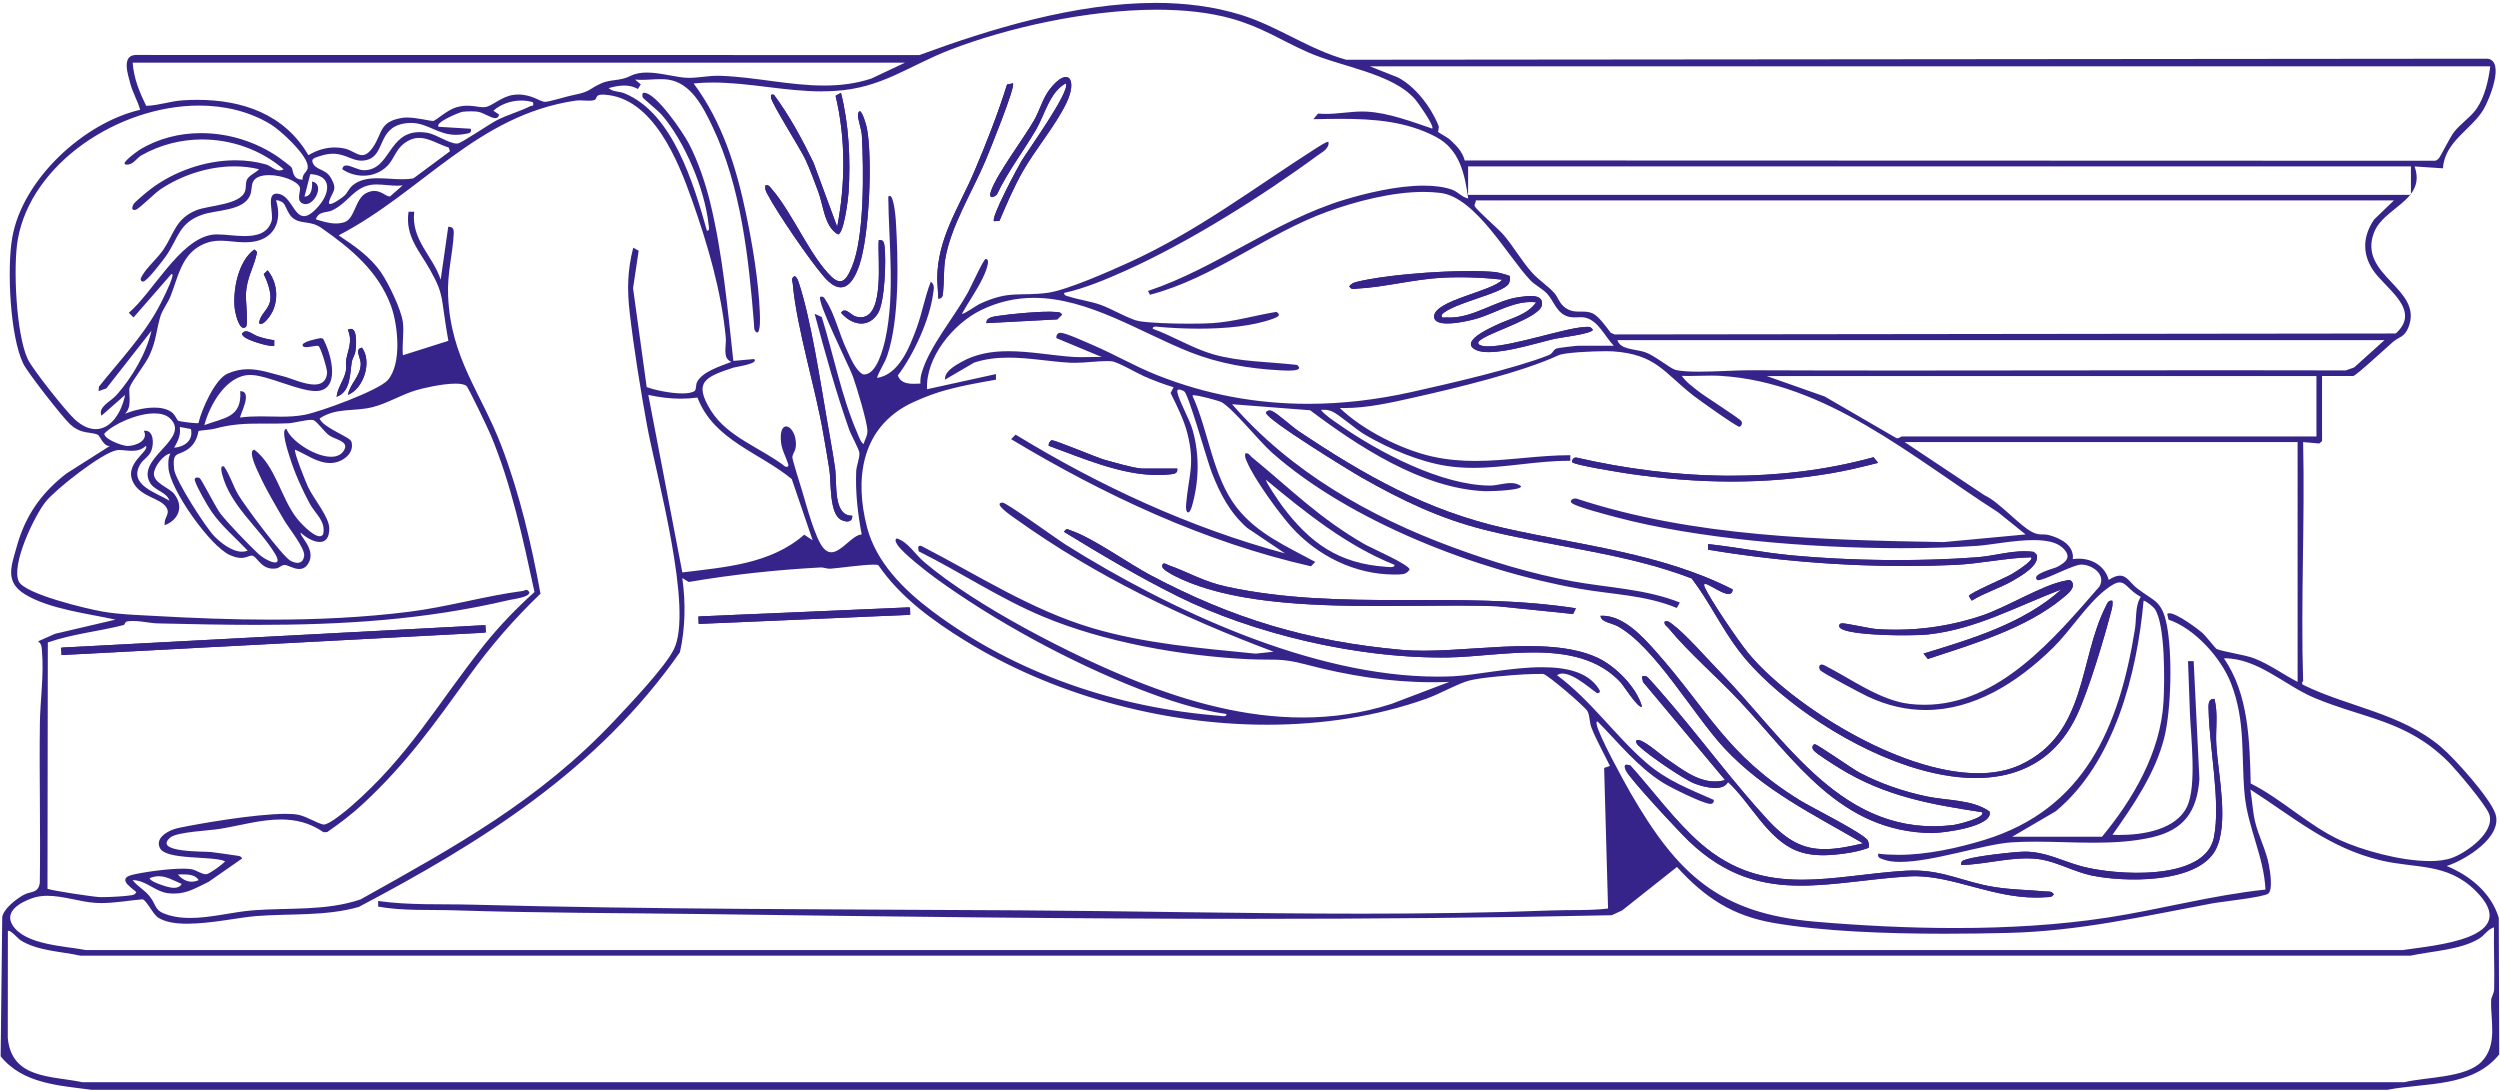 <svg width="816" height="356" viewBox="0 0 816 356" fill="none" xmlns="http://www.w3.org/2000/svg">
<path d="M525.76 252.16L526.04 252.06C528.3 256.3 530.24 259.72 530.29 259.79C535.27 268.42 540.09 275.71 545.47 281.73L528.35 295.3L526.98 295.93L525.76 252.15V252.16ZM402.31 234.04C402.31 234.04 402.33 234.04 402.34 234.04C402.33 234.04 402.32 234.04 402.31 234.04ZM248.27 184.6C253.39 183 258.26 180.7 262.64 177.18L266.88 180C266.92 180.05 266.96 180.1 267 180.15C268.23 181.64 269.68 182.4 271.31 182.4C273.83 182.4 276.01 180.53 277.93 178.88C279.04 177.92 280.57 176.62 281.31 176.58L282.15 176.54C282.88 178.43 283.79 180.3 284.87 182.15C282.4 182.18 278.34 182.65 275.05 183.04C273.3 183.25 271.65 183.44 270.97 183.47H270.96C270.53 183.47 270.12 183.38 269.69 183.29C269.16 183.17 268.62 183.06 268.03 183.06C267.95 183.06 267.88 183.06 267.8 183.06C261.21 183.42 254.68 183.93 248.27 184.6ZM257.48 146.08C257.28 145.46 257.12 144.84 257.05 144.21C256.95 143.29 256.94 142.59 256.99 142.09C257.25 142.57 257.49 143.27 257.59 144.2C257.69 145.16 257.63 145.66 257.49 146.08H257.48ZM285.07 138.85C284.45 135.19 282.37 128.17 281.1 124.24L281.26 124.27C281.54 124.32 281.82 124.34 282.1 124.34C282.66 124.34 283.2 124.25 283.72 124.08L283.09 125.98L286.53 125.47C288.27 125.21 289.82 124.58 291.19 123.7C292.7 127.41 296.87 127.41 298.29 127.41C298.9 127.41 299.51 127.38 300.08 127.36L300.43 127.34L300.46 127.92C298.29 128.8 296.12 129.78 294.62 130.63C290.72 132.83 287.52 135.59 285.07 138.86V138.85ZM117.56 131.4C122.38 129.36 126.63 127.2 128.12 125.54C129.81 123.66 130.82 121.08 131.35 118.23L146.98 113.28C148.08 116.77 149.41 120.03 150.87 123.22C150.23 123.12 149.5 123.07 148.68 123.07C144.19 123.07 137.64 124.59 135.17 125.32C132.78 126.03 130.51 127.05 128.32 128.03C125.84 129.14 123.5 130.19 121.05 130.81C119.9 131.1 118.74 131.27 117.56 131.39V131.4ZM117.08 70.57C117.37 69.99 117.63 69.4 117.89 68.84C118.65 67.13 119.37 65.52 120.49 64.93C121.1 64.61 121.65 64.45 122.16 64.45C122.98 64.45 123.69 64.86 124.45 65.3C124.55 65.36 124.64 65.41 124.74 65.47C122.24 67.23 119.7 68.95 117.08 70.58V70.57Z" fill="#36248B"/>
<path d="M145.6 115.96C146.19 117.67 146.84 119.32 147.53 120.95C142.58 121.17 136.45 122.7 134.56 123.27C133.53 123.58 132.53 123.94 131.55 124.32C132.27 122.97 132.81 121.47 133.19 119.9L145.61 115.97M290.43 126.55C291.16 127.42 292.17 128.21 293.56 128.76C290.78 130.32 288.34 132.18 286.24 134.29C285.72 132.23 285.08 129.99 284.47 127.94L286.84 127.59C288.13 127.4 289.32 127.04 290.42 126.55M280.94 179.19C281.09 179.53 281.25 179.87 281.42 180.21C280.79 180.26 280.14 180.33 279.48 180.39C279.93 180.01 280.48 179.54 280.95 179.18M262.73 179.81L262.88 179.91L264.67 181.1C263.26 181.19 261.85 181.28 260.44 181.38C261.22 180.89 261.98 180.36 262.74 179.81M528.13 260.34C528.31 260.66 528.42 260.85 528.43 260.87C532.98 268.75 537.47 275.6 542.42 281.42L529.01 292.05L528.13 260.35M377.13 0.95C350.9 0.95 323.04 9.52 300.09 17.97L44.16 17.94C39.68 18.25 41.73 24.15 42.47 27.08C43.26 30.19 44.93 32.82 45.73 35.84C27.23 40.14 7.26 58.62 3.98 77.63C2.27 87.54 3.21 109.58 7.57 118.66C8.99 121.61 20.37 136.16 22.89 138.48C26.68 141.98 29.93 140.79 32.03 141.98C32.52 142.26 33.77 145.57 35.63 145.57C35.71 145.57 35.78 145.57 35.86 145.55L21.73 154.53C13.51 160.82 8.26 168.33 5.48 178.35C3.72 184.7 1.46 189.84 8.09 193.94C15.97 198.81 28.71 200.26 37.7 202.25L17.97 206.87L12.43 209.33C13.59 210.18 13.58 211.09 13.69 212.37C14.39 220.31 13.1 228.58 13.01 236.42C12.8 253.67 13.25 270.93 12.99 288.17C12.43 291.76 10.01 290.79 7.68 292.11C5.3 293.45 1.18 296.56 0.73 299.34L0.21 344.78C7.48 353.77 19.3 354.3 29.96 355.72H779.22C791.67 353.3 806.93 355.06 815.75 344.16L815.6 299.57C813.14 291.44 806.24 285.81 798.6 282.66C804.74 280.71 817.06 273.11 814.48 265.57C812.71 260.4 801.21 247.57 796.77 243.82C783.56 232.66 766.63 230.85 751.66 223.5C751.02 222.75 751.75 222.44 751.74 222.25C750.93 196.32 752.35 170.23 751.74 144.29L757.01 144.76L757.91 143.99V122.73H768.08C768.93 122.73 779.36 113.07 781.03 111.63C783.05 109.89 784.79 110.15 786.11 106.85C791.17 94.15 769.47 89.99 774.88 75.9C776.92 70.59 783.31 67.8 786.68 63.6H479.19V54.32H786.93V63.28C788.68 60.95 789.48 58.18 788.13 54.33L797.38 54.94C797.92 46.2 806.74 42.24 810.59 35.78C812.46 32.64 817.77 19.88 811.9 19.16L439.41 19.5C427.18 16.13 417.19 8.61 405.06 4.85C396.18 2.1 386.75 0.94 377.11 0.94L377.13 0.95ZM268.33 29.81C269.67 29.81 271.02 29.77 272.37 29.69C287.9 28.77 296.47 21.53 310.11 16.26C328.41 9.19 354.61 3.17 377.63 3.17C386.42 3.17 394.75 4.05 401.99 6.08C411.8 8.83 418.03 13.1 426.81 17.02C437.51 21.799 454.46 23.84 461.93 32.45C462.9 33.57 468.22 41.1 467.49 41.98C460.93 39.73 453.19 36.84 446.22 36.44C445.7 36.41 445.19 36.4 444.68 36.4C440.71 36.4 436.75 37.18 432.77 37.18C431.92 37.18 431.06 37.14 430.21 37.06L428.67 38.9C431.65 38.86 434.66 38.79 437.68 38.79C448.38 38.79 459.12 39.581 468.78 44.73C476.46 48.831 478.08 56.77 479.23 64.78C477.13 64.38 475.93 62.58 473.83 61.86C471.17 60.96 468.03 60.59 464.67 60.59C455.88 60.59 445.61 63.12 438.68 65.231C416 72.15 397.14 87.46 374.71 94.97L375.35 96.21C396.29 90.71 413.21 76.36 433.29 69.08C442.39 65.78 454.28 62.64 464.66 62.64C466.58 62.64 468.46 62.751 470.25 62.98C481.79 64.501 492.2 83.84 499.6 91.58C500.93 92.97 503.65 94.41 504.93 95.81C507.39 98.49 508.15 102.62 512.38 103.46C512.9 103.56 513.42 103.59 513.94 103.59C514.6 103.59 515.25 103.54 515.89 103.54C516.31 103.54 516.73 103.56 517.14 103.63C521.57 104.37 523.83 109.88 526.73 112.84H515.32C514.54 112.84 508.98 113.49 508.17 113.72C506.87 114.09 507.03 115.31 505.47 115.93C494.56 120.27 472.78 125.27 460.75 127.95C449.42 130.47 438.14 131.81 426.95 131.81C410.23 131.81 393.7 128.83 377.52 122.38C370.49 119.58 363.88 115.72 356.95 112.74C354.79 111.81 348.04 108.72 346.24 108.62C346.21 108.62 346.18 108.62 346.15 108.62C345.18 108.62 344.65 109.45 344.82 110.37L359.61 116.53C359.11 116.51 358.62 116.5 358.12 116.5C356.38 116.5 354.64 116.58 352.9 116.58C352.16 116.58 351.42 116.56 350.68 116.52C343.79 116.11 336.35 114.63 329.15 114.63C323.7 114.63 318.39 115.48 313.57 118.27C311.56 119.43 308.26 121.25 308.44 123.92L317.97 118.35C321.66 117.14 325.39 116.73 329.15 116.73C335.89 116.73 342.7 118.04 349.42 118.4C349.81 118.42 350.22 118.43 350.65 118.43C353.98 118.43 358.17 117.86 361.26 117.86C361.87 117.86 362.44 117.88 362.94 117.94C364.85 118.14 371.09 121.78 373.39 122.8C376.5 124.17 379.8 125.41 383.05 126.4L382.08 128.27C384.11 132.4 386.38 136.86 387.53 141.33C390.17 151.57 387.93 155.21 387.13 164.73C387 166.29 387.33 167.25 387.81 167.25C388.18 167.25 388.63 166.67 389.02 165.34C391.37 157.24 391.57 148.83 389.38 140.72C388.3 136.72 384.86 131.04 384.28 127.94C384.17 127.34 384.44 127.15 384.84 127.15C385.45 127.15 386.36 127.62 386.58 127.8C388.06 129.04 394.01 150.36 395.54 154.28C398.26 161.24 401.41 167.31 407.09 172.32L419.43 180.63C388.36 172.25 358.87 158.58 331.49 141.86L330.02 143.34C360.44 161.61 393.07 176.94 427.9 184.84L429.3 183.41C420.08 178.38 410.44 174.28 403.76 165.79C395.76 155.61 394.51 140.68 389.22 129.17C389.18 129.06 389.33 129.01 389.6 129.01C391.29 129.01 398.03 130.85 398.79 131.31C402.79 133.71 410.78 143.83 415.1 147.67C440.54 170.23 482.22 186.31 515.49 192.16C526.16 194.04 537.15 194.22 547.31 198.44L548.3 196.66C537.03 192.17 524.82 191.87 513.02 189.69C499.92 187.28 486.62 183.22 474.15 178.62C447.06 168.65 421.22 153.9 402.16 131.94L427.63 133.91C443.27 145.7 464.26 159.45 484.46 160.31C484.61 160.31 484.84 160.32 485.14 160.32C487.95 160.32 496.5 159.99 496.5 158.74C495.54 157.93 494.37 157.67 493.12 157.67C490.89 157.67 488.4 158.49 486.37 158.49H486.34C470.51 158.43 449.9 147.55 437.12 138.6C435.12 137.2 432.66 135.67 431.15 133.79C431.46 133.76 431.77 133.75 432.06 133.75C432.96 133.75 433.79 133.89 434.69 134.25C436.99 135.19 442.44 140.1 445.53 141.9C453.41 146.48 463.26 150.73 472.32 152.1C475.22 152.54 478.08 152.71 480.92 152.71C491.3 152.71 501.41 150.41 511.92 150.41C512.13 150.41 512.34 150.41 512.55 150.41V148.57C501.92 148.59 491.81 150.45 481.51 150.45C476.88 150.45 472.2 150.07 467.42 148.99C457.27 146.68 444.75 140.33 437.32 133.17C437.77 133.18 438.21 133.19 438.66 133.19C446.33 133.19 453.92 131.45 461.38 129.78C474.97 126.74 496.84 121.49 508.71 115.95C510.6 115.07 519.5 114.63 524.19 114.63C525.13 114.63 525.91 114.65 526.42 114.68C540.54 115.66 543.01 121.53 552.69 129.1C554.37 130.41 566.8 139.3 567.74 139.3C568.13 139.29 568.94 138.34 568.37 137.45C567.81 136.58 556.64 129.48 554.55 127.85C552.6 126.33 550.34 124.73 548.94 122.68C549.67 122.71 550.4 122.72 551.14 122.72C553.59 122.72 556.05 122.6 558.5 122.6C559.53 122.6 560.55 122.62 561.57 122.68C596.2 124.77 624.17 149.3 652.11 167.16L661.16 174.44L634.36 176.94C594.52 176.24 552.7 175.28 514.65 162.77C514.51 162.72 514.35 162.7 514.19 162.7C513.21 162.7 512.07 163.57 513.16 164.3C515.12 165.61 524.8 168.09 527.71 168.87C553.4 175.71 589.75 178.93 620.68 178.93C629.5 178.93 637.87 178.67 645.44 178.16C649.73 177.87 657.33 176.29 663.74 176.29C667.7 176.29 671.21 176.89 673.21 178.77C676.39 181.76 674.45 183.46 671.45 185.05C670.45 185.58 662.94 187.32 664.87 189.26C664.95 189.34 665.09 189.38 665.28 189.38C667.5 189.38 676.62 184.28 679.35 184.28H679.36C682.91 184.3 687.54 187.55 685.24 191.46C670.51 208.35 652.48 230.04 628.12 230.04C626.58 230.04 625 229.95 623.41 229.77C613.6 228.66 604.04 221.45 595.38 217.1C595.09 216.97 594.83 216.91 594.61 216.91C593.78 216.91 593.52 217.77 594.08 218.73C594.53 219.5 607.87 226.53 609.74 227.4C616.18 230.41 622.47 231.75 628.56 231.75C644.02 231.75 658.18 223.13 670.09 211.45C675.81 205.84 680.89 197.55 687.04 192.65C689.36 190.8 690.78 190.1 691.87 190.1C693.99 190.1 694.89 192.74 698.76 194.83C696.84 197.66 697.39 202.03 696.82 205.52C691.67 237.36 680.47 264.1 647.7 274.14C638.94 276.82 629 279.02 619.56 279.02C617.35 279.02 615.17 278.9 613.04 278.64C612.8 279.97 613.64 280.1 614.59 280.48C616.11 281.08 618.03 281.33 620.23 281.33C630.78 281.33 647.63 275.54 656.52 274.95C659.1 274.78 661.73 274.72 664.38 274.72C670.65 274.72 677.06 275.06 683.42 275.06C689.78 275.06 696.25 274.71 702.35 273.31C712.85 270.9 717.08 264.92 717.89 254.33L716.01 215.79H714.17C714.4 221.43 714.56 227.09 714.79 232.73C715.1 240.46 717.04 256.57 713.87 263.25C710.31 270.75 699.71 272.53 691.74 272.53C690.97 272.53 690.22 272.51 689.51 272.48C696.23 263 703.47 252.39 706.37 240.96C708.73 231.65 709.11 213.39 707.23 203.94C705.64 195.96 703.17 196.37 697.55 192.03C695.38 190.35 694.29 187.89 691.92 187.89C690.97 187.89 689.81 188.29 688.29 189.29C687.05 184.79 682.97 182.35 678.52 182.35C677.87 182.35 677.21 182.4 676.56 182.51C677.09 178 672.51 175.61 668.71 174.64C667.07 174.22 665.83 174.77 663.87 173.93C659.56 172.09 652.71 163.91 647.77 161.67L621.68 144.3H749.94V222.57C745.19 220.11 740.77 216.83 735.75 214.88C732.72 213.7 724.89 212.6 723.43 211.78C723.12 211.6 719.92 207.5 718.81 206.53C717.49 205.37 710.56 200.16 708.06 200.16C707.77 200.16 707.54 200.23 707.39 200.39L707.8 202.25C716.35 205.1 724.98 214.76 728.2 223.03C733.04 235.46 731.47 246.58 732.64 259.27C733.63 270.08 738.94 279.54 739.45 290.36C722.04 292.18 705.12 296.85 687.86 299.5C672.01 301.94 655.1 302.91 638.19 302.91C622.64 302.91 607.09 302.09 592.39 300.83C561.03 298.15 547.45 285.22 532.16 258.73C529.93 254.86 521.73 239.87 521.16 236.44C521.1 236.1 521.01 235.51 521.39 235.51C521.42 235.51 521.44 235.51 521.47 235.51C528.32 242.43 534.42 250.25 542.8 255.49C545.35 257.09 555.61 262.18 558.12 262.38C558.18 262.38 558.24 262.38 558.29 262.38C559.1 262.38 559.43 261.89 559.39 261.09C551.36 257.51 544.26 254.9 537.49 249.08C527.32 240.34 519.22 228.5 508.22 220.4C508.73 220.01 509.33 219.85 510 219.85C514.14 219.85 520.71 226.26 521.45 226.26C521.45 226.26 521.46 226.26 521.47 226.26C522.48 226.07 522.3 225.52 521.78 224.73C518.28 219.34 511.23 217.78 503.35 217.78C493.22 217.78 481.72 220.36 474.6 220.72C472.8 220.81 471 220.85 469.18 220.85C428.32 220.85 381.49 198.9 347.94 177.84C345.16 176.1 328.53 164.04 327.23 164.04C323.62 164.16 331.17 169.1 331.66 169.46C357.64 188.04 385.84 201.53 415.71 212.72L409.83 213.35C392.04 211.57 373.7 210.1 356.52 205C336.51 199.07 319.08 187.64 300.71 178.19C300.56 178.16 300.44 178.14 300.33 178.14C299.44 178.14 299.73 179.12 299.88 179.96C313.57 186.79 326.34 195.37 340.51 201.28C360.54 209.64 385.69 214.1 407.4 215.16C415.76 215.57 417.76 214.65 426.07 216.84C439.82 220.47 453.41 222.68 467.56 222.68C469.38 222.68 471.22 222.64 473.06 222.57L454.08 229.78C444.48 232.85 434.82 234.19 425.2 234.19C406.66 234.19 388.27 229.24 370.73 222.24C349.79 213.88 318.74 197.94 301.64 183.44C298.77 181.01 296.33 176.84 292.71 175.73C291.84 176.2 292.6 177.34 292.99 177.92C294.69 180.51 302.34 186.51 305.16 188.56C324.53 202.68 349.45 216.18 371.78 224.89C380.87 228.43 390.62 231.67 400.31 233.05C400.4 233.63 399.94 233.77 399.41 233.77C398.97 233.77 398.48 233.68 398.17 233.65C364.38 230.99 331.3 219.78 304.18 199.4C294.94 192.46 285.9 183.46 282.95 171.93C279.06 156.68 280.95 140.78 295.69 132.48C298.39 130.96 303.59 128.88 306.59 127.96C312.6 126.12 318.89 125.01 325.08 123.93V122.1L302.59 127.04C302.07 116.72 311.08 105.75 320.02 101.32C325.92 98.4 331.73 97.22 337.48 97.22C355.28 97.22 372.35 108.6 388.61 115.01C397.87 118.66 407.94 120.38 417.9 120.87C418.37 120.89 419.46 120.97 420.6 120.97C422.82 120.97 425.21 120.68 423.36 119.11C414.35 118.06 404.74 118.15 396 115.65C389.32 113.73 382.82 109.68 376.28 107.32C376.19 106.74 376.65 106.6 377.19 106.6C377.63 106.6 378.12 106.69 378.42 106.72C382.26 107.04 386.72 107.28 391.34 107.28C399.88 107.28 408.98 106.48 415.75 103.95C417.1 103.44 418.25 102.83 416.64 101.79C409.69 102.92 402.76 105.02 395.69 105.47C393.85 105.59 391.1 105.65 388.07 105.65C382.13 105.65 375.1 105.4 371.7 104.8C368.77 104.28 362.67 100.68 359.16 99.47C355.69 98.27 352.12 97.84 348.89 96.79C348.21 96.57 347.4 96.59 347.29 95.62C354.03 94.15 361.09 91.17 367.44 88.33C387.82 79.19 411.82 64.13 429.86 50.88C431.43 49.73 433.98 48.52 433.61 46.32C433.59 46.29 433.54 46.28 433.49 46.28C432.84 46.28 430.27 47.93 429.72 48.28C409.25 61.37 390.89 75.46 368.47 85.67C362.32 88.47 348.14 94.75 341.99 95.57C332.59 96.81 329.55 94.65 319.73 99.21C318.77 99.66 314.89 102.43 314.1 102.43C314.05 102.43 314.01 102.42 313.99 102.4C316.13 98.5 319.02 94.53 320.89 90.5C321.15 89.95 323.7 84.54 321.76 84.54C321.74 84.54 321.72 84.54 321.7 84.54C321.04 84.58 316.78 93.92 315.95 95.42C311.43 103.55 303.38 113.05 300.86 121.63C300.51 122.83 300.34 123.95 300.42 125.2C299.76 125.23 299.04 125.27 298.32 125.27C296.08 125.27 293.8 124.88 293.07 122.52C298.23 115.75 303.5 104.23 304.58 95.769C304.76 94.37 305.23 92.98 303.81 91.94C301.88 96.86 301.03 102.05 299.2 107.04C296.94 113.17 293.52 122.27 286.24 123.36C287.13 120.66 288.68 118.8 289.63 115.97C293.65 104 293.2 84.61 292.39 71.91C292.35 71.24 291.79 63.92 290.41 63.92C290.26 63.92 290.1 64.01 289.93 64.2C290.09 79.15 292.16 95.75 289.02 110.44C288.36 113.55 286.21 122.21 282.11 122.21C281.95 122.21 281.78 122.2 281.62 122.17C279.07 120.67 277.56 116.67 276.25 113.92C274.13 109.47 272.26 102.07 269.69 98.29C269.22 97.6 269.04 96.82 268.15 96.82C268.03 96.82 267.89 96.83 267.73 96.87C266.49 98.29 277.18 119.52 278.39 122.88C279.57 126.16 282.96 137.42 283.12 140.4C283.22 142.3 282.31 143.25 281.91 144.93C280.91 144.42 280.24 142.27 279.78 141.22C274.66 129.43 272.06 115.76 268.22 103.47L265.89 102.41C269.29 115.09 272.79 127.77 277.14 140.15C277.79 141.99 280.37 146.62 280.5 147.77C280.67 149.38 279.53 152.07 279.46 153.87C279.19 161.04 279.97 167.46 281.25 174.45C278.18 174.58 274.68 180.26 271.34 180.26C270.44 180.26 269.55 179.84 268.68 178.79C266.02 175.56 263.18 164.8 261.85 160.35C261.36 158.71 258.48 149.7 258.62 149.09C259.01 147.3 260.05 147.05 259.74 143.98C259.44 141.08 257.88 139.18 256.6 139.18C255.45 139.18 254.52 140.72 254.94 144.45C255.23 147.01 256.58 149.22 257.24 151.4C257.45 152.07 257.29 152.37 256.8 152.37C256.67 152.37 256.51 152.35 256.33 152.31C248.54 146.23 237.51 142.75 232.06 134.04C226.19 124.63 230.25 123.03 239.39 119.99C240.16 119.73 247.9 118.72 246.14 117.19L239.36 117.8C237.5 100.72 235.85 82.62 231.76 65.92C230.24 59.71 227.82 52.58 224.87 46.92C223.02 43.37 214.22 30.28 210.21 30.28C210.16 30.28 210.11 30.28 210.07 30.28C209.53 30.28 209.66 31.53 209.78 31.8C209.95 32.18 214.82 36.14 215.91 37.39C223.42 45.98 230.07 61.82 231.27 73.2C231.34 73.85 231.78 75.29 230.87 75.29C230.83 75.29 230.78 75.29 230.73 75.29C226.49 60.26 219.63 36.83 203.76 30.44C202.01 29.74 200.04 30.03 198.66 28.76C200.33 28.29 202.03 27.92 203.71 27.92C205.25 27.92 206.76 28.23 208.22 29.04L209.14 27.53L207.29 25.98C207.91 26.041 208.56 26.07 209.22 26.07C211.31 26.07 213.56 25.84 215.64 25.84C216.49 25.84 217.31 25.88 218.08 25.99C225.59 27.06 229.49 34.94 232.48 41.18C241.89 60.78 244.4 84.37 246.11 105.83C246.2 106.93 245.93 107.82 247.06 108.56C248.34 108.56 248.05 103.19 248.01 102.08C247.6 91.67 245.62 79.84 243.48 69.63C240.3 54.48 235.71 39.761 226.4 27.23C228.48 27.03 230.54 26.94 232.61 26.94C244.52 26.94 256.27 29.83 268.33 29.83V29.81ZM295.46 20.43L284.36 25.66C279.26 27.33 274.12 27.92 268.97 27.92C257.76 27.92 246.49 25.15 235.34 24.75C235.04 24.74 234.74 24.73 234.45 24.73C231.02 24.73 227.97 25.4 224.87 25.41H224.84C221.03 25.41 215.81 23.68 211.13 23.68C209.25 23.68 207.45 23.96 205.87 24.75C202.26 26.55 199.52 25.8 196.42 27.14C192.21 28.95 192.92 29.91 187.32 30.98C185.04 31.421 179.47 33.21 177.89 33.25C177.88 33.25 177.87 33.25 177.86 33.25C176.38 33.25 173.68 30.86 169.24 30.86C168.71 30.86 168.16 30.89 167.58 30.97C163.93 31.45 160.7 34.47 158.67 34.91C158.38 34.97 158.07 35 157.75 35C156.35 35 154.68 34.5 152.56 34.5C151.46 34.5 150.23 34.64 148.85 35.05C146 35.91 142.34 39.25 141.51 39.46C141.47 39.47 141.41 39.48 141.34 39.48C140.28 39.48 136.06 38.36 132.84 38.36C132.29 38.36 131.77 38.39 131.3 38.47C123.71 39.68 124.89 43.49 121.75 48.03C120.4 49.99 119.27 50.63 118.19 50.63C116.44 50.63 114.78 48.96 112.39 48.46C111.34 48.24 110.3 48.13 109.28 48.13C106.24 48.13 103.33 49.06 100.66 50.65C92.85 37.24 79.07 32.59 64.44 32.59C62.84 32.59 61.23 32.65 59.61 32.75C55.54 33.02 51.75 34.45 47.7 34.54C45.5 30 43.67 25.58 43.3 20.46H295.5L295.46 20.43ZM812.82 21.66C812.24 26.23 811.03 31.56 808.4 35.42C806.55 38.13 803.19 40.34 801.12 42.93C799.57 44.86 796.61 51.21 795.87 51.86C795.5 52.19 795.18 52.47 794.65 52.47H794.63L478.09 52.37C477.31 49.5 475.49 47.64 473.38 45.68C472.44 44.81 469.57 43.3 469.44 43.1C469.24 42.8 469.86 41.8 469.51 40.95C467.09 34.99 462 28.2 456.21 25.25L447.16 21.66H812.82ZM192.27 32.87C192.92 32.87 193.5 32.82 193.96 32.66C195.1 32.26 194.06 30.88 196.65 30.88C196.78 30.88 196.92 30.88 197.07 30.89C213.18 31.67 221.42 52.67 225.96 65.55C231.01 79.86 235.44 94.98 236.89 110.1C237.17 113.04 235.64 116.97 238.75 118.11C235.35 119.46 229.22 121.25 227.49 124.75C227.08 125.57 227.33 127.3 226.62 127.7C225.73 128.21 224.31 128.41 222.67 128.41C218.71 128.41 213.46 127.24 211.08 126.35L206.63 94.08L208.46 81.85L206.69 80.83C204.8 88.19 204.66 94.51 205.53 102.01C206.89 113.8 209.06 127.15 211.19 138.87C214.05 154.57 226.5 199.02 219.89 212.05C216.91 217.93 205.47 229.97 200.53 235.22C175.99 261.3 148.62 276.28 117.7 293.56C106.41 297.41 94.17 296.22 82.44 297.14C76.08 297.64 68.79 299.62 62.03 299.62C59.59 299.62 57.22 299.36 54.99 298.69C50.16 297.23 51.41 295.83 48.82 292.53C47.2 290.47 44.87 289.32 43.29 287.28C43.32 287.28 43.35 287.28 43.39 287.28C47.53 287.28 50.68 291.02 54.76 291.53C55.47 291.62 56.15 291.66 56.79 291.66C61.23 291.66 64.18 289.68 68.09 287.83L79.06 280.19C78.49 279.27 77.83 279.37 76.93 279.23C74.3 278.83 71.45 278.41 68.82 278.1C66.68 277.85 49.76 278.32 55.59 273.36C57.77 271.51 68.3 271.13 71.87 270.53C78.51 269.41 85.19 267.48 91.7 267.48C96.44 267.48 101.1 268.51 105.58 271.63L106.79 271.59C110.9 268.74 114.87 265.75 118.54 262.33C132.91 248.94 141.89 236.16 153.18 220.53C160.26 210.73 167.7 202.17 176.41 193.78C173.51 177.73 169.53 160.93 163.72 145.68C156.95 127.92 147.14 117.09 146.26 96.57C145.94 89.06 147.78 83.06 148.11 76.11C148.17 74.89 147.82 74.03 146.6 74.03C146.5 74.03 146.4 74.03 146.3 74.05L143.84 91.3C141.35 83.58 134.13 78.32 135.2 69.11H133.35C132.14 77.13 137.05 82.04 140.45 88.21C142.75 92.37 143.83 94.67 144.45 99C145.04 103.09 145.61 107.18 146.35 111.25L131.5 115.95C131.19 112.53 131.92 108.49 131.5 105.17C130.98 101.05 126.79 92.42 124.35 88.89C120.77 83.72 115.68 80.25 110.53 76.82C137.83 62.66 155.69 37.52 187.99 32.83C188.36 32.78 188.76 32.76 189.18 32.76C190.2 32.76 191.33 32.87 192.32 32.87H192.27ZM161.66 38.56C162.27 38.56 162.72 38.25 162.89 37.38L161.04 36.14C163.5 33.97 166.83 32.82 170.13 32.82C171.44 32.82 172.74 33 173.98 33.37C174.26 34.97 173.75 34.32 173.1 34.65C169.8 36.33 165.72 37.44 162.25 39.2C159.79 40.45 150.82 46.58 149.47 46.82C149.34 46.84 149.2 46.86 149.05 46.86C146.64 46.86 142.27 43.83 139.61 43.37C138.64 43.2 137.76 43.13 136.94 43.13C126.62 43.13 127.49 55.5 118.8 55.56H118.78C116.92 55.56 114.53 54 113.04 54C112.37 54 111.88 54.32 111.71 55.24C113.76 56.62 116.19 57.35 118.6 57.35C121.5 57.35 124.38 56.29 126.54 54.04C128.54 51.96 129.23 48.88 131.76 46.93C133.58 45.52 135.24 45.01 136.83 45.01C139.99 45.01 142.93 47.03 146.46 48.16L146.86 49.38L134.98 58.19C133.83 58.43 132.6 58.51 131.33 58.51C128.73 58.51 125.94 58.18 123.29 58.18C120.25 58.18 117.37 58.62 115.11 60.49C113.92 61.47 113.44 62.93 112.37 63.91C111.97 64.28 108.9 66.58 107.77 66.58C107.41 66.58 107.25 66.35 107.43 65.74C108.43 62.37 110.44 62.14 107.88 57.88C106.09 54.89 102.66 55.65 101.95 52.69C101.69 51.61 103.58 51.23 104.36 50.97C106.03 50.4 107.44 50.18 108.68 50.18C112.66 50.18 114.84 52.44 117.98 52.44C118.54 52.44 119.13 52.37 119.77 52.2C125.83 50.59 123.11 41.82 131.93 40.31C132.7 40.18 133.41 40.12 134.1 40.12C139.68 40.12 142.82 44.01 148.89 44.01C149.84 44.01 150.87 43.91 151.99 43.69C153.12 43.47 154.03 43.41 153.67 42.02L143.19 41.39C141.72 40.02 149.92 36.66 150.93 36.5C151.63 36.39 152.66 36.34 153.65 36.34C154.47 36.34 155.26 36.38 155.84 36.45C157.69 36.68 160.19 38.57 161.69 38.57L161.66 38.56ZM31.21 140.06C29.16 140.06 26.88 139.13 24.44 136.92C21.58 134.33 10.57 120.48 9.04 117.18C5.25 109 4.25 87.11 5.8 78.21C10.15 53.21 38.87 34.45 65.01 34.46C73.29 34.46 81.32 36.35 88.23 40.51C91.69 42.6 99.45 49.86 100.36 53.71C100.95 56.2 98.59 56.22 98.76 58.64C95.25 58.6 95.8 55.48 95.14 54.62C94.84 54.23 91.66 51.84 90.95 51.35C83.61 46.26 74.59 43.45 65.63 43.45C58.61 43.45 51.63 45.18 45.55 48.9C45 49.24 38.93 53.54 41.12 53.71C41.24 53.72 41.35 53.73 41.46 53.73C43.56 53.73 44.6 51.61 46.14 50.72C52.29 47.22 59.15 45.52 65.99 45.52C75.56 45.52 85.1 48.85 92.59 55.25C92.11 55.52 91.67 55.63 91.24 55.63C89.64 55.63 88.3 54.1 86.78 53.66C83.58 52.75 80.23 52.32 76.84 52.32C66.96 52.32 56.76 55.95 49.14 61.73C48.14 62.48 43.97 65.92 43.58 66.65C43.15 67.45 42.83 68.54 43.85 68.54C43.95 68.54 44.07 68.53 44.2 68.51C45.3 68.31 50.45 63.08 52.32 61.83C59.24 57.21 67.97 54.3 76.49 54.3C79.23 54.3 81.96 54.6 84.58 55.25C83.58 56.3 81.16 57.34 80.59 58.66C80.08 59.85 80.39 61.17 79.99 62.37C78.48 66.93 68.15 66.97 64.06 68.63C57.33 71.35 56.81 76.27 53.39 81.39C51.48 84.25 48.05 87.11 46.46 89.88C46.09 90.52 45.37 91.7 46.67 91.92C46.68 91.92 46.7 91.92 46.71 91.92C47.92 91.92 53.33 84.82 54.25 83.481C58.32 77.54 58.4 72.71 66.1 70.05C70.57 68.5 79.31 68.87 81.55 63.92C82.29 62.29 81.94 60.78 82.57 59.39C83.29 57.8 85.38 57.16 87.8 57.16C91.93 57.16 97.02 59.01 97.86 61.11C98.34 62.31 96.29 65.84 99.2 66.56C99.38 66.61 99.57 66.63 99.75 66.63C102.98 66.63 105.92 59.93 101.85 59.25C101.96 61.06 101.82 64.12 99.38 64.17L101.28 56.83C108.3 57.18 107.91 62.74 104.01 67.26C101.94 69.66 100.43 70.55 99.23 70.55C96.02 70.55 94.96 64.27 91.24 63.34C90.87 63.25 90.54 63.2 90.26 63.2C86.78 63.2 89.43 69.73 88.63 72.22C87.36 76.18 83.78 77.05 79.86 77.05C76.78 77.05 73.48 76.51 70.91 76.51C70.22 76.51 69.58 76.55 69.02 76.65C58.46 78.46 49.86 95.48 42.05 102.09L43.58 103.62L55.93 89.45C55.93 89.45 55.99 89.45 56.02 89.45C56.39 89.45 56.31 90.05 56.23 90.37C55.63 92.8 52.74 98.58 51.41 100.97C46.42 110 38.69 118.16 32.28 126.22L32.19 127.66L34.7 126.78L49.45 107.95C47.69 115.48 43.14 123.14 38.06 128.91C36.14 131.09 31.9 132.77 33.12 135.68L40.83 128.91C39.62 134.89 36.08 140.07 31.25 140.07L31.21 140.06ZM109.63 72.94C107.4 72.94 105.17 72.24 103.08 71.58C104.06 68.79 106.65 69.53 108.46 68.65C114.01 65.97 115.71 60.63 122.1 60.23C122.37 60.211 122.66 60.21 122.94 60.21C125.03 60.21 127.42 60.61 129.66 60.61C130.27 60.61 130.87 60.58 131.44 60.5L127.34 64.09C127.27 64.1 127.21 64.11 127.14 64.11C125.98 64.11 124.52 62.32 122.16 62.32C121.38 62.32 120.49 62.52 119.49 63.04C115.85 64.96 115.87 71.44 112.36 72.54C111.45 72.82 110.54 72.94 109.63 72.94ZM79.87 79.09C80.5 79.09 81.16 79.06 81.83 79C89.37 78.28 92.25 72.38 90.13 65.42C90.18 65.37 90.26 65.35 90.37 65.35C90.92 65.35 92.09 65.89 92.42 66.21C93.29 67.07 93.93 69.69 95.36 70.97C98.1 73.41 101.16 71.79 104.89 74.39C114.51 81.1 123.42 88.469 127.6 99.769C129.91 106.02 131.25 118.84 126.52 124.11C123.48 127.5 104.4 134.47 99.41 135.4C96.81 135.88 94.3 136 91.8 136C89.49 136 87.19 135.9 84.85 135.9C82.74 135.9 80.61 135.98 78.41 136.29C77.98 135.9 82.8 127.68 78.41 127.67C79.03 136.37 73.06 136.35 66.7 138.76C68.42 132.21 73.9 122.39 81.66 122.39C81.82 122.39 81.98 122.39 82.14 122.4C87.73 122.69 97.53 127.64 103.03 127.64C103.55 127.64 104.03 127.6 104.46 127.5C111.17 126.02 107.76 114.58 105.42 110.51L104.64 110.36C103.59 110.51 98.82 111.52 98.77 112.56C98.74 113.13 99.24 113.31 99.93 113.31C101.03 113.31 102.64 112.87 103.51 112.87C103.67 112.87 103.81 112.88 103.91 112.92C104.63 113.17 106.88 120.58 106.77 121.74C106.5 124.6 104.8 125.51 102.61 125.51C99.35 125.51 95.01 123.49 92.72 122.9C88.49 121.82 84.82 120.51 80.95 120.51C78.82 120.51 76.63 120.91 74.25 121.96C70.14 123.78 65.77 133.74 64.78 138.07C64.73 138.11 64.55 138.13 64.28 138.13C62.77 138.13 58.4 137.52 58.17 137.35C57.7 137 57.14 135.27 55.89 134.43C54.4 133.42 52.43 133.04 50.34 133.04C46.98 133.04 43.31 134.03 40.78 135.05C43.36 132.74 41.79 128.02 42.32 126.46C43.07 124.23 47.39 119.1 48.9 115.75C51.06 110.97 51.05 107.48 52.37 103.2C52.99 101.18 54.85 98.77 55.68 96.64C58.16 90.32 59.22 83.39 65.62 80.07C67.9 78.89 69.96 78.56 71.98 78.56C74.53 78.56 77.02 79.08 79.85 79.08L79.87 79.09ZM781.37 65.42L774.93 71.62C771.29 76.93 770.94 82.59 774.46 88.03C778.39 94.1 790.65 101.07 781.97 108.85L527.01 109.16L525.72 108.6C524.41 106.83 521.73 103.08 519.75 102.24C518.61 101.76 517.5 101.71 516.4 101.71C516.13 101.71 515.86 101.71 515.59 101.71C513.88 101.71 512.16 101.6 510.32 99.96C508.87 98.66 508.5 96.95 507.29 95.6C505.24 93.3 502.45 91.59 500.2 89.13C496.67 85.26 494.06 80.46 490.63 76.51C488.99 74.61 481.92 68.58 481.36 67.28C481.08 66.63 481.83 66.08 481.68 65.42H781.36H781.37ZM778.29 111.02L768.4 119.93L765.67 120.9C752.52 120.86 739.37 120.85 726.21 120.85C691.28 120.85 656.35 120.94 621.41 120.94C604.53 120.94 587.64 120.92 570.76 120.85C570.71 120.85 570.65 120.85 570.59 120.85C566.87 120.85 560.11 121.31 554.48 121.31C551.36 121.31 548.59 121.17 546.88 120.73C545.22 120.31 540.22 116.14 537.16 115.03C533.76 113.8 528.92 114.27 527.92 111.02H778.27H778.29ZM619.3 143.05C619.08 143.05 618.85 142.98 618.63 142.79L595.57 129.41L576.65 122.74H756.09V142.46H620.74C620.51 142.46 619.93 143.05 619.3 143.05ZM107.77 151.12C107.94 151.12 108.12 151.12 108.29 151.11C111.77 150.92 115.85 147.96 114.69 144.12C114.23 142.6 105.41 139.62 104.32 136.6C109.66 132.97 115.61 134.4 121.57 132.9C126.49 131.66 130.94 128.83 135.78 127.38C138.08 126.69 144.44 125.22 148.68 125.22C150.29 125.22 151.59 125.43 152.25 125.98C152.93 126.54 159.29 139.91 160.11 141.85C166.89 157.93 170.78 176.2 174.46 193.23C168.55 198.56 162.94 204.34 157.98 210.57C142.93 229.47 133.6 246.68 114.51 263.26C113.01 264.56 107.57 269.13 105.68 269.13C105.62 269.13 105.56 269.13 105.5 269.11C103.63 268.75 100.09 266.54 97.56 265.98C96.49 265.74 95.01 265.64 93.24 265.64C83.45 265.64 64.87 268.83 58.03 270.29C55.33 270.87 50.45 273.3 52.19 276.8C54.2 280.84 69.3 279.27 73.48 281.12C72.58 282.23 68.54 285.1 67.47 285.32C67.36 285.34 67.25 285.35 67.14 285.35C65.82 285.35 64.02 283.98 62.55 283.72C61.82 283.59 60.85 283.53 59.73 283.53C54.69 283.53 46.59 284.69 43.1 285.56C37.41 286.97 44.48 290.68 44.49 291.27C44.06 291.86 43.69 292.08 42.97 292.2C40.91 292.54 36.16 292.82 33.41 292.82C33.07 292.82 32.76 292.82 32.49 292.81C30.61 292.75 16.29 290.62 15.5 290.07L15.61 209.7C23.61 206.9 32.15 206.11 40.34 204.02C40.84 203.89 40.62 202.93 41.7 202.79C42.28 202.72 42.86 202.69 43.44 202.69C46.25 202.69 48.99 203.42 51.58 203.48C62.48 203.73 73.17 203.96 83.77 203.96C111.36 203.96 138.23 202.43 166.11 195.87C167.41 195.56 173.08 194.92 172.77 193.3C172.39 192.71 172.11 192.54 171.83 192.54C171.47 192.54 171.12 192.83 170.56 192.9C158.42 194.48 146.02 198.12 133.54 199.68C118.62 201.55 103.55 202.25 88.47 202.25C75.53 202.25 62.59 201.73 49.75 201C43.95 200.67 39.12 200.6 33.29 199.58C28.39 198.72 8.07 193.92 6.12 189.76C3.58 184.32 11.22 168.35 14.93 163.73C18.23 159.61 33.42 147.7 38.13 146.94C38.38 146.9 38.66 146.88 38.95 146.88C40.13 146.88 41.58 147.15 43.05 147.15C44.63 147.15 46.24 146.83 47.6 145.53C49.04 147.32 39.6 151.57 43.9 158.17C46.49 162.14 52.06 162.66 54.06 165.28C55.94 167.75 53.37 168.7 53.77 171.42C58.36 169.68 60.04 165.25 56.87 161.24C55.23 159.16 50.14 157.71 50.23 154.59C50.29 152.43 53.23 148.4 55.62 148.02C54.86 149.48 54.89 151.06 54.98 152.65C55.36 159.55 68.55 178.35 75.12 181.22C76.65 181.89 77.8 182.11 78.71 182.11C80.4 182.11 81.24 181.36 82.11 181.36C82.19 181.36 82.28 181.36 82.36 181.38C83.88 181.65 85.13 185.61 89.12 185.61C89.49 185.61 89.89 185.58 90.31 185.5C91.14 185.35 91.96 184.39 92.89 184.39C92.91 184.39 92.92 184.39 92.94 184.39C93.93 184.42 95.84 185.72 97.68 185.72C98.73 185.72 99.76 185.3 100.58 184C103.49 179.39 97.42 174.73 98.18 173.89C99.96 175.53 102.42 176.9 104.35 176.9C106.17 176.9 107.54 175.69 107.47 172.35C107.39 168.68 102.4 162.86 100.53 158.9C99.84 157.44 95.78 147.36 96.32 146.78C100.07 148.34 103.52 151.13 107.8 151.13L107.77 151.12ZM222.71 186.83L211.61 128.9C215.21 129.68 218.66 130.13 222.2 130.13C223.99 130.13 225.8 130.01 227.66 129.77C232.95 143.69 247.87 147.67 258.43 156.36L265.25 176.35L262.49 174.52C251.52 184.15 236.55 185.12 222.7 186.84L222.71 186.83ZM41.65 145.57C39.93 145.57 33.83 143.3 34.06 141.52C36.92 138.48 44.67 134.93 50.37 134.93C52.42 134.93 54.2 135.39 55.4 136.49C62.75 143.22 43.78 149.61 49.14 157.84C50.64 160.14 54.53 160.71 55.28 163.41C50.92 160.76 41.75 158.21 45.82 151.48C46.86 149.77 48.6 149.18 49.41 147.06C50.3 144.72 50.13 140.58 47.38 140.58C47.25 140.58 47.11 140.58 46.96 140.61C48.56 143.81 44.36 145.51 41.69 145.57C41.68 145.57 41.66 145.57 41.65 145.57ZM88.31 138.27C90.15 138.27 92.08 138.25 94.16 138.16C95.78 138.09 99.59 137.05 101.54 137.05C101.92 137.05 102.23 137.09 102.43 137.18C103.54 137.67 105.94 141.04 107.43 142.1C109.37 143.47 113.69 143.96 112.48 146.59C111.66 148.37 110.04 149.09 108.07 149.09C102.7 149.09 94.77 143.74 93.52 140H93.51C91.44 140 94.21 148.02 94.62 149.36C96.17 154.35 98.64 159.83 101.12 164.43C102.89 167.7 106.46 170.14 105.46 174.41C105.19 174.85 104.8 175.03 104.34 175.03C102 175.03 97.76 170.31 96.93 169.24C91.63 162.45 90.07 152.28 83.04 146.78C80.64 146.99 84.15 153.84 84.67 155C86.83 159.77 90.06 165.17 92.72 169.76C94.16 172.24 99.63 178.97 99.28 181.44C99.05 183.07 98.2 183.71 97.1 183.71C96.41 183.71 95.62 183.46 94.83 183.04C92.2 181.66 79.67 164.78 77.69 161.35C76 158.42 75.07 155.1 73.16 152.31C72.99 152.23 72.84 152.19 72.72 152.19C71.8 152.19 72.41 154.4 72.51 154.8C75.15 165.08 84.6 172.22 89.75 180.71C91.04 182.83 90.74 183.59 89.78 183.59C88.4 183.59 85.65 182.03 84.23 180.68C80.98 177.59 74.66 171.08 71.97 167.66C70.47 165.76 65.74 156.29 65.12 156.02C64.91 155.93 64.62 155.86 64.36 155.86C63.85 155.86 63.4 156.11 63.62 156.9C64.2 158.98 67.65 164.96 69 166.93C72.22 171.62 76.95 175.61 80.85 179.73C80.25 179.96 79.63 180.07 79 180.07C75.73 180.07 72.17 177.25 70.04 175.12C67.23 172.3 57.2 156.71 56.83 153.16C56.22 147.36 57.89 148.82 60.93 146.89C64.6 144.56 64.55 140.92 64.87 140.66C65.07 140.5 68.74 140.29 70.01 139.94C75.69 138.39 80.22 138.26 85.11 138.26C86.14 138.26 87.19 138.26 88.27 138.26L88.31 138.27ZM56.83 146.14C58.09 143.95 59.07 142.01 58.68 139.37L62.32 140.04C63.16 143.81 60.18 145.87 56.83 146.14ZM270.89 185.62C270.95 185.62 271.02 185.62 271.08 185.62C273.14 185.52 281.47 184.3 285.11 184.3C285.9 184.3 286.47 184.36 286.71 184.5C293.84 194.88 304.27 202.46 314.88 209.03C343 226.44 378.77 236.55 413.56 236.55C431.64 236.55 449.47 233.82 465.81 227.97C469.79 226.55 476.24 222.94 479.67 222.1C483.79 221.09 492.91 220.39 497.42 220.12C499.5 219.99 501.65 219.98 503.72 219.97C505.38 220.41 517.19 230.5 518.12 232.1C518.99 233.62 518.72 235.66 519.46 237.54C521.07 241.63 523.57 246 525.48 250.01L523.59 250.65L524.87 296.54C518.83 297.28 512.75 296.93 506.68 297.16C486.02 297.95 465.25 298.22 444.44 298.22C406.98 298.22 369.4 297.35 332.19 297.13C272.67 296.77 213.36 296.85 153.98 295.28C143.77 295.01 133.56 295.52 123.43 294.08V295.92C131.71 297.39 140.08 296.86 148.43 297.13C175.72 298.03 203.1 297.99 230.44 298.36C289.7 299.17 349.09 299.91 408.43 299.91C447.68 299.91 486.92 299.58 526.07 298.73L529.48 297.15L547.36 282.98C556.45 293 565.51 298.94 579 301.26C595.03 304.02 615.85 304.77 634.71 304.77C641.98 304.77 648.95 304.66 655.25 304.51C678.67 303.96 699.31 299.12 722.07 294.87C725.29 294.27 739.04 292.86 740.41 291.63C741.93 290.27 740.94 284.31 740.54 282.19C739.67 277.57 737.12 272.72 736.06 268.18C735.25 264.7 735.12 261.19 734.53 257.7C748.75 266.83 760.11 276.77 777.06 280.82C788.58 283.57 798.62 281.52 807.92 290.65C824.01 306.45 794.36 308.55 784.18 310.11H28.13C21.28 308.78 8.23 308.46 4.14 302.04C1.21 297.45 6.78 294.46 10.59 293.14C12.17 292.59 13.81 292.39 15.48 292.39C20.65 292.39 26.15 294.39 31.21 294.7C31.83 294.74 32.45 294.76 33.08 294.76C37.53 294.76 42.17 293.9 46.53 293.53C47.86 293.86 49.87 298.39 51.66 299.53C53.94 300.99 57.32 301.5 61.11 301.5C68.78 301.5 78.15 299.43 83.65 299C94.77 298.14 106.23 299.11 117.07 296.04C157.64 274.65 195.19 251.15 221.93 212.9C223.7 205.02 223.83 196.64 222.7 188.68L224.81 189.96C239.06 187.52 253.48 185.99 267.91 185.21C267.95 185.21 267.98 185.21 268.02 185.21C268.8 185.21 269.8 185.63 270.88 185.63L270.89 185.62ZM656.81 273.1L671 264.79C690.12 248.95 697.54 219.84 699.67 196.06C700.41 196.09 702.78 198 703.27 198.69C706.8 203.64 706.54 222.61 706.17 229.07C705.21 245.47 696.31 260.77 686.1 273.1H656.81ZM792.93 281.04C783.34 281.04 770.66 277.36 763.88 274.25C753.53 269.49 744.87 260.87 734.63 255.73C734.29 241.97 733.99 226.57 725.87 214.87C725.95 214.87 726.02 214.87 726.1 214.87C737 214.87 745.78 223.75 755.48 227.81C771.69 234.59 785.37 235.06 798.94 248.47C801.65 251.15 811.43 262.72 812.48 265.75C814.51 271.6 805.1 278.31 800.29 280.02C798.25 280.75 795.72 281.06 792.93 281.06V281.04ZM62.58 287.79C60.87 287.79 59.29 286.89 58.06 285.43C58.59 285.43 59.18 285.4 59.8 285.4C61.72 285.4 63.83 285.61 64.84 287.26C64.07 287.62 63.31 287.78 62.58 287.78V287.79ZM56.84 289.79C55.24 289.79 53.32 289.04 52.09 288.62C51.32 288.36 49.08 287.49 48.82 286.66C49.9 286.19 50.89 286 51.84 286C54.44 286 56.69 287.43 59.29 288.51C58.8 289.46 57.88 289.78 56.83 289.78L56.84 289.79ZM786.64 311.96C793.65 310.42 803.22 310.1 809.33 306.28C810.99 305.25 812.02 303.26 814.05 302.68C813.9 309.35 814.26 316.07 814.09 322.74C814.05 324.4 813.15 325.48 813.11 326.38C812.84 333.02 815.34 340.9 810.07 346.45C804.92 351.88 791.85 351.49 784.79 353.23H26.9C16.7 351.1 3.76 352.2 2.54 338.75L2.57 303.91C2.63 303.84 2.71 303.81 2.81 303.81C3.7 303.81 6.02 306.47 6.68 306.89C12.28 310.42 19.94 310.52 26.29 311.94H786.64V311.96ZM786.95 63.28C786.87 63.39 786.79 63.49 786.7 63.6H786.95V63.28Z" fill="#36248B"/>
<path d="M565.55 192.38C565.3 196.37 558.95 191.141 556.61 190.531C556.2 190.401 556.16 191.081 556.31 191.441C558.04 195.511 567.43 209.25 570.5 213.01C586.6 232.7 634.1 261.48 659.51 249.62C681.27 239.46 678.46 215.35 687.33 197.92C687.82 196.96 688.1 195.84 689.49 196.08C689.62 197.16 689.47 198.12 689.19 199.17C686.79 208.36 681.81 225.171 677.89 233.481C656.8 278.151 588.51 239.71 567.76 212.67C562.01 205.18 557.91 196.32 552.17 188.81C530.47 180.49 507.12 178.571 484.76 172.981C469.99 169.291 457.65 163.351 444.5 155.901C440.61 153.701 413.32 136.93 413.25 134.76C413.23 134.28 414.16 133.73 415.09 134.13C417.04 134.97 421.58 139.21 423.89 140.75C445.28 155.08 465.54 166.59 490.93 172.35C516.05 178.05 542.26 180.55 565.55 192.38Z" fill="#36248B"/>
<path d="M414.42 133.98C413.76 133.98 413.24 134.38 413.25 134.75C413.32 136.91 440.62 153.68 444.5 155.89C457.64 163.35 469.98 169.28 484.76 172.97C507.11 178.55 530.47 180.48 552.17 188.8C557.91 196.31 562.01 205.17 567.76 212.66C581.64 230.75 616.79 253.94 644.86 253.94C658.75 253.94 670.91 248.26 677.89 233.47C681.81 225.16 686.79 208.35 689.19 199.16C689.46 198.12 689.62 197.15 689.49 196.07C689.36 196.05 689.24 196.04 689.13 196.04C688.05 196.04 687.77 197.04 687.33 197.91C678.46 215.34 681.27 239.45 659.51 249.61C655.39 251.53 650.7 252.39 645.65 252.39C619.53 252.39 583.99 229.51 570.5 213.01C567.43 209.25 558.04 195.52 556.31 191.44C556.17 191.11 556.19 190.51 556.51 190.51C556.54 190.51 556.57 190.51 556.61 190.53C558.32 190.98 562.15 193.87 564.2 193.87C564.97 193.87 565.48 193.47 565.55 192.38C542.26 180.55 516.06 178.05 490.93 172.35C465.54 166.58 445.28 155.07 423.89 140.75C421.58 139.2 417.04 134.97 415.09 134.13C414.86 134.03 414.64 133.99 414.42 133.99V133.98Z" fill="#36248B"/>
<path d="M609.89 276.74C607.41 277.66 604.78 278.21 602.17 278.57C596.8 279.3 591.2 279.68 586.1 277.53C576.73 273.58 571.27 261.89 564.01 255.23C562.43 258.58 555.95 256.849 553.04 255.719C549.59 254.369 538.06 246.48 535.33 243.84C534.67 243.2 533.89 242.759 534.11 241.679C535.49 240.479 541.95 246.3 543.53 247.36C549.3 251.26 555.68 256.71 563.09 254.61L536.27 222.57L535.96 221.03C535.98 220.46 537.07 220.64 537.44 220.79C538.07 221.04 545.29 229.54 546.44 230.9C556.63 243 566.26 255.909 576.97 267.559C586.81 278.249 593.92 278.68 608.12 275.26C591.98 265.85 575.69 258.029 562.79 244.139C552.62 233.199 540.09 211 527.97 204.37C526.06 203.33 522.62 203.11 522.41 200.99C529.56 200.62 535.87 207.46 540.27 212.4C557.86 232.14 563.32 246.27 587.58 261.26C591.2 263.49 608.59 272.15 609.65 274.34C610.02 275.1 610.16 275.92 609.91 276.73L609.89 276.74Z" fill="#36248B"/>
<path d="M522.95 200.99C522.76 200.99 522.58 200.99 522.39 201C522.6 203.12 526.04 203.34 527.95 204.38C540.07 211.01 552.6 233.2 562.77 244.15C575.67 258.04 591.96 265.86 608.1 275.27C603.2 276.45 599.14 277.17 595.52 277.17C588.66 277.17 583.39 274.57 576.95 267.57C566.24 255.92 556.61 243.01 546.42 230.91C545.27 229.54 538.05 221.05 537.42 220.8C537.25 220.73 536.91 220.65 536.6 220.65C536.26 220.65 535.96 220.74 535.95 221.04L536.26 222.58L563.08 254.62C561.95 254.94 560.84 255.08 559.75 255.08C553.73 255.08 548.41 250.67 543.52 247.36C542.09 246.39 536.63 241.52 534.61 241.52C534.4 241.52 534.23 241.57 534.1 241.68C533.88 242.76 534.66 243.2 535.32 243.84C538.06 246.49 549.58 254.38 553.03 255.72C554.67 256.36 557.45 257.19 559.84 257.19C561.69 257.19 563.31 256.69 564 255.23C571.25 261.89 576.72 273.58 586.09 277.53C588.95 278.73 591.96 279.15 595 279.15C597.39 279.15 599.8 278.9 602.16 278.57C604.78 278.21 607.41 277.66 609.88 276.74C610.13 275.92 609.98 275.1 609.62 274.35C608.57 272.17 591.17 263.51 587.55 261.27C563.29 246.29 557.83 232.15 540.24 212.41C535.95 207.59 529.86 200.98 522.94 200.98L522.95 200.99Z" fill="#36248B"/>
<path d="M535.95 230.58C534.95 231.68 529.84 223.651 529.15 222.901C515.37 207.831 490.74 214.27 472.77 214.59C444.25 215.09 409.67 207.2 384.24 194.55C371.6 188.26 359.3 180.95 347.27 173.58C348.21 172.28 348.38 172.74 349.54 173.14C356.77 175.59 368.19 183.85 375.6 187.77C402.42 201.96 426.83 209.32 457.32 212.09C476.63 213.85 504.42 206.861 521.36 214.651C527.29 217.381 534.16 224.29 535.94 230.58H535.95Z" fill="#36248B"/>
<path d="M348.32 172.72C348.02 172.72 347.74 172.93 347.27 173.58C359.3 180.95 371.6 188.26 384.24 194.55C408.9 206.82 442.17 214.61 470.17 214.61C471.04 214.61 471.9 214.61 472.76 214.59C481.16 214.44 491.02 212.96 500.54 212.96C511.38 212.96 521.8 214.89 529.13 222.91C529.77 223.61 534.3 230.69 535.69 230.69C535.79 230.69 535.87 230.66 535.93 230.59C534.16 224.3 527.28 217.38 521.35 214.66C514.98 211.73 507.07 210.89 498.66 210.89C487.39 210.89 475.2 212.4 464.58 212.4C462.06 212.4 459.62 212.32 457.31 212.1C426.82 209.32 402.4 201.97 375.59 187.78C368.18 183.86 356.76 175.6 349.53 173.15C348.94 172.95 348.61 172.73 348.3 172.73L348.32 172.72Z" fill="#36248B"/>
<path d="M646.94 265.1C630.06 262.55 615.24 259.88 600.51 250.8C598.77 249.73 593.18 246.22 592.09 245.04C591.07 243.93 591.8 242.92 592.37 242.92C593.24 242.92 604.61 250.98 607.07 252.26C613.91 255.82 621.39 258.4 628.95 259.97C635.66 261.37 643.75 260.93 649.38 264.86C650.86 269.87 633.75 271.95 630.6 271.91C600.57 271.54 585.83 248.04 567.72 228.72C560.38 220.89 551.36 213.22 544.59 205C544.02 204.31 543.09 204.01 543.36 202.85C544.61 202.58 545.01 203.12 545.85 203.74C550.13 206.88 557.19 214.98 561.25 219.16C583.07 241.57 601.69 273.85 637.85 269.25C638.91 269.12 648.27 266.89 646.95 265.1H646.94Z" fill="#36248B"/>
<path d="M543.95 202.78C543.77 202.78 543.58 202.8 543.35 202.85C543.08 204.01 544.01 204.31 544.58 205C551.35 213.22 560.38 220.89 567.71 228.72C585.82 248.04 600.56 271.55 630.59 271.91C630.62 271.91 630.65 271.91 630.68 271.91C634.05 271.91 650.84 269.82 649.37 264.86C643.74 260.92 635.65 261.36 628.94 259.97C621.38 258.39 613.9 255.82 607.06 252.26C604.6 250.98 593.23 242.93 592.36 242.92C591.79 242.92 591.07 243.93 592.08 245.03C593.17 246.22 598.76 249.72 600.5 250.79C615.23 259.86 630.05 262.53 646.93 265.09C648.26 266.88 638.89 269.11 637.83 269.24C635.48 269.54 633.2 269.68 630.99 269.68C599.23 269.68 581.63 240.11 561.23 219.15C557.17 214.97 550.1 206.87 545.83 203.73C545.14 203.22 544.74 202.77 543.94 202.77L543.95 202.78Z" fill="#36248B"/>
<path d="M492.73 90.12C493.06 90.59 492.79 91.951 492.49 92.531C490.82 95.761 473.86 98.971 470.6 102.7C470.34 104.08 471.21 103.56 472.13 103.62C480.42 104.18 488 98.061 495.72 96.99C498.51 96.611 503.89 95.67 503.28 99.58C502.67 103.49 487.65 108.051 483.94 110.491C483.3 110.911 481.74 111.74 482.9 112.55C487.61 115.16 510.13 107.011 517.22 106.741C518.4 106.701 519.1 106.421 519.9 107.611C519.86 108.911 509.3 110.16 507.47 110.58C501.53 111.92 487.07 116.681 481.84 114.241C476.13 111.591 486.25 107.131 488.25 106.151C492.72 103.961 498.34 103.01 501.42 98.67C494.37 97.85 488.28 102.2 481.82 104.04C479.33 104.75 468.07 107.48 468.1 103.29C468.13 98.01 487.29 95.071 490.32 91.281C484.08 90.541 477.18 90.32 470.87 90.63C461.67 91.09 451.84 93.751 442.97 94.191C441.82 94.251 441.24 94.74 440.39 93.43C440.99 92.69 441.76 92.261 442.68 92.031C453.32 89.361 477.32 87.71 488.17 88.8C488.91 88.87 492.55 89.84 492.73 90.09V90.12Z" fill="#36248B"/>
<path d="M479.68 88.49C467.68 88.49 451.05 89.96 442.67 92.06C441.75 92.29 440.98 92.71 440.38 93.46C440.85 94.18 441.24 94.35 441.69 94.35C442.05 94.35 442.45 94.24 442.96 94.21C451.84 93.77 461.67 91.11 470.86 90.65C472.71 90.56 474.62 90.51 476.54 90.51C481.17 90.51 485.9 90.78 490.31 91.3C487.28 95.09 468.13 98.02 468.09 103.31C468.08 105.04 469.99 105.59 472.42 105.59C475.87 105.59 480.35 104.48 481.81 104.06C487.72 102.38 493.32 98.59 499.63 98.59C500.21 98.59 500.81 98.62 501.4 98.69C498.32 103.03 492.7 103.98 488.23 106.17C486.23 107.15 476.11 111.6 481.82 114.26C482.86 114.74 484.25 114.94 485.88 114.94C492.45 114.94 502.69 111.67 507.46 110.59C509.29 110.18 519.86 108.92 519.89 107.62C519.37 106.84 518.89 106.69 518.29 106.69C517.97 106.69 517.62 106.73 517.21 106.75C511.1 106.98 493.5 113.07 485.76 113.07C484.52 113.07 483.54 112.91 482.89 112.56C481.73 111.74 483.29 110.92 483.93 110.5C487.63 108.06 502.65 103.53 503.27 99.59C503.64 97.2 501.77 96.62 499.62 96.62C498.26 96.62 496.79 96.85 495.71 97C488.32 98.02 481.07 103.66 473.2 103.66C472.84 103.66 472.48 103.65 472.12 103.62C472.06 103.62 472.01 103.62 471.95 103.62C471.63 103.62 471.33 103.67 471.09 103.67C470.68 103.67 470.44 103.52 470.59 102.7C473.85 98.96 490.81 95.76 492.48 92.53C492.78 91.95 493.06 90.59 492.72 90.12C492.54 89.86 488.9 88.9 488.16 88.83C485.84 88.6 482.93 88.49 479.68 88.49Z" fill="#36248B"/>
<path d="M532.13 249.83C539.48 258.02 546.79 268.069 555.06 275.269C576.03 293.539 597.71 285.64 621.98 284.2C633.76 283.5 640.3 287.84 651.15 289.55C656.7 290.42 662.06 290.44 667.62 290.96C668.71 291.06 669.61 290.75 670.36 291.9C669.62 293.02 668.73 292.769 667.62 292.849C651.44 294.049 637.19 285.23 623.2 286.05C596.03 287.64 574.03 296.22 551.35 274.65C548.19 271.64 531.98 254.259 530.72 251.519C529.92 249.789 530.29 249.27 532.12 249.83H532.13Z" fill="#36248B"/>
<path d="M531 249.61C530.18 249.61 530.13 250.23 530.72 251.52C531.99 254.27 548.19 271.65 551.35 274.65C563.42 286.13 575.29 289.07 587.85 289.07C598.9 289.07 610.48 286.79 623.2 286.05C623.82 286.01 624.44 286 625.07 286C637.56 286 650.33 292.97 664.55 292.97C665.57 292.97 666.59 292.93 667.62 292.86C668.72 292.78 669.62 293.03 670.36 291.91C669.61 290.75 668.71 291.07 667.62 290.97C662.06 290.45 656.7 290.43 651.15 289.56C641.1 287.98 634.74 284.14 624.49 284.14C623.68 284.14 622.84 284.16 621.98 284.22C610.17 284.92 598.98 287.15 588.18 287.15C576.79 287.15 565.83 284.67 555.06 275.29C546.79 268.09 539.48 258.04 532.13 249.85C531.66 249.71 531.29 249.63 531 249.63V249.61Z" fill="#36248B"/>
<path d="M722.78 228.12C724.07 233 723.1 238.2 723.41 243.21C724 252.7 727.65 269.02 723.13 277.45C717.19 288.53 693.21 287.98 682.69 285.76C677.28 284.62 671.5 281.44 666.32 280.55C658 279.12 648.53 282.18 640.17 282.34C639.94 280.98 640.74 280.87 641.74 280.53C644.84 279.47 657.28 278.01 660.81 277.98C667.64 277.93 673.24 281.1 679.49 282.78C690.02 285.61 719.77 287.95 722.64 273.26C724.87 261.87 721.18 244.33 720.9 232.14C720.86 230.5 720.5 227.99 722.78 228.12Z" fill="#36248B"/>
<path d="M722.62 228.11C720.52 228.11 720.86 230.54 720.9 232.14C721.19 244.33 724.87 261.87 722.64 273.26C720.87 282.3 708.94 284.89 697.57 284.89C690.45 284.89 683.54 283.87 679.49 282.78C673.29 281.11 667.72 277.98 660.96 277.98C660.91 277.98 660.86 277.98 660.8 277.98C657.27 278.01 644.83 279.46 641.73 280.53C640.73 280.87 639.93 280.98 640.16 282.34C646.95 282.21 654.47 280.17 661.51 280.17C663.14 280.17 664.75 280.28 666.32 280.55C671.49 281.44 677.27 284.61 682.69 285.76C686.2 286.5 691.2 287.05 696.53 287.05C707.19 287.05 719.17 284.83 723.13 277.45C727.65 269.02 724 252.7 723.41 243.21C723.1 238.2 724.07 233 722.78 228.12C722.72 228.12 722.67 228.12 722.62 228.12V228.11Z" fill="#36248B"/>
<path d="M514.36 198.55L513.44 200.4L488.8 197.88C458.73 196.61 410.33 201.67 383.41 187.97C382.53 187.52 379.12 185.8 379.33 184.67C379.59 183.22 380.78 184.25 381.37 184.46C388.01 186.78 392.69 189.81 400.27 191.46C437.97 199.67 476.55 192.62 514.36 198.54V198.55Z" fill="#36248B"/>
<path d="M379.98 183.92C379.68 183.92 379.43 184.1 379.33 184.68C379.13 185.82 382.53 187.54 383.41 187.98C400.46 196.66 426.12 197.81 450.29 197.81C459.02 197.81 467.55 197.66 475.42 197.66C480.16 197.66 484.66 197.71 488.81 197.89L513.45 200.41L514.37 198.56C498.39 196.06 482.28 195.87 466.14 195.87C463.32 195.87 460.5 195.87 457.69 195.87C438.47 195.87 419.26 195.61 400.28 191.47C392.7 189.82 388.02 186.79 381.38 184.47C381.02 184.34 380.45 183.92 379.99 183.92H379.98Z" fill="#36248B"/>
<path d="M627.83 213.33C643.55 208.51 660.38 203.55 672.84 192.38C658.35 197.87 645.06 205.36 629.29 207.09C624.46 207.62 603.76 207.6 600.7 205.01C599.85 204.29 600.47 203.57 601.02 203.47C602.12 203.26 610.33 205.2 612.7 205.35C624.47 206.09 635.5 204.69 646.65 201.02C654.8 198.34 666.76 190.87 674.06 189.56C675.15 189.36 675.86 188.98 676.5 190.3C677.12 192.26 674.77 193.971 673.41 195.111C661.38 205.141 643.91 210.24 629.25 215.1L627.83 213.35V213.33Z" fill="#36248B"/>
<path d="M675.3 189.34C674.94 189.34 674.54 189.46 674.06 189.55C666.75 190.86 654.79 198.33 646.65 201.01C637.42 204.05 628.27 205.53 618.72 205.53C616.73 205.53 614.73 205.47 612.7 205.34C610.46 205.2 602.94 203.45 601.24 203.45C601.15 203.45 601.08 203.45 601.02 203.47C600.47 203.57 599.85 204.29 600.7 205.01C602.81 206.8 613.37 207.36 621.28 207.36C624.8 207.36 627.8 207.25 629.29 207.09C645.06 205.37 658.35 197.87 672.84 192.38C660.37 203.56 643.55 208.52 627.83 213.33L629.25 215.08C643.91 210.22 661.37 205.12 673.41 195.09C674.77 193.95 677.12 192.24 676.5 190.28C676.14 189.53 675.76 189.33 675.3 189.33V189.34Z" fill="#36248B"/>
<path d="M662.97 181.9C654.62 182.09 646.41 184.01 638.03 184.39C611.32 185.59 583.82 183.78 557.53 179.43V177.59C566.69 178.59 575.8 180.43 584.98 181.28C604.08 183.06 626.32 183.34 645.4 181.89C651.54 181.42 657.57 179.28 663.82 180.14L664.77 181.06C665.91 184.44 659.74 187.93 657.24 189.4C652.86 191.97 647.88 193.38 643.56 196.06L642.64 194.54C642.87 193.56 654.58 188.59 656.53 187.46C657.3 187.01 664.08 182.88 662.98 181.9H662.97Z" fill="#36248B"/>
<path d="M557.53 177.58V179.42C578.48 182.89 600.21 184.74 621.69 184.74C627.16 184.74 632.61 184.62 638.02 184.38C646.4 184 654.62 182.08 662.97 181.89C664.07 182.87 657.29 187 656.52 187.45C654.57 188.58 642.86 193.55 642.63 194.53L643.55 196.05C647.87 193.37 652.85 191.96 657.23 189.39C659.74 187.92 665.9 184.43 664.76 181.05L663.81 180.13C662.79 179.99 661.77 179.93 660.76 179.93C655.59 179.93 650.53 181.49 645.39 181.88C637.17 182.5 628.35 182.81 619.46 182.81C607.72 182.81 595.84 182.28 584.97 181.27C575.79 180.41 566.68 178.58 557.53 177.58Z" fill="#36248B"/>
<path d="M411.24 154.21C411.49 154.42 411.73 154.63 411.98 154.84L411.77 155.08C411.59 154.79 411.41 154.5 411.25 154.21H411.24Z" fill="#36248B"/>
<path d="M406.85 147.95C406.73 147.95 406.6 147.96 406.46 148C406.21 149.16 406.64 149.84 407.04 150.8C409.3 156.24 417.47 167.51 421.55 172.04C430.04 181.45 442.29 187.53 455.14 187.53C455.66 187.53 456.19 187.52 456.72 187.5C458.29 187.44 459.14 187.24 460.09 185.9C460.09 184.33 447.66 178.92 445.5 177.69C430.49 169.07 421.5 159.8 408.61 149.23C408 148.73 407.69 147.95 406.84 147.95H406.85ZM453.82 185.1C453.26 185.1 452.67 185.02 452.38 185C436.95 183.97 427.53 177.22 418.54 165.2C417.86 164.29 412.87 157.05 413.25 156.63C426.15 167.31 439.44 178.05 455.17 184.37C455.24 184.97 454.55 185.11 453.82 185.11V185.1Z" fill="#36248B"/>
<path d="M249.84 60.49C250.99 60.25 251.33 61.059 251.95 61.769C258.6 69.409 264.5 83.8 271.43 90.37C275.02 93.77 276.62 90.529 278.06 87.139C282.23 77.309 281.9 55.11 281.31 44.13C281.21 42.32 279.86 38.43 280.05 37.38C280.76 33.58 282.81 41.02 282.96 41.849C284.82 51.83 283.75 76.87 280.5 86.5C278.23 93.22 274.63 96.889 268.97 90.349C264.3 84.959 253.72 69.529 250.44 63.269C249.92 62.279 249.64 61.66 249.84 60.48V60.49Z" fill="#36248B"/>
<path d="M280.61 36.32C280.39 36.32 280.19 36.63 280.05 37.39C279.85 38.44 281.21 42.33 281.31 44.13C281.9 55.11 282.23 77.32 278.06 87.14C277.05 89.51 275.97 91.81 274.17 91.81C273.4 91.81 272.5 91.39 271.43 90.37C264.5 83.8 258.61 69.409 251.95 61.77C251.41 61.15 251.08 60.45 250.23 60.45C250.11 60.45 249.98 60.46 249.84 60.49C249.63 61.66 249.92 62.29 250.44 63.28C253.72 69.55 264.3 84.98 268.97 90.36C271.05 92.76 272.86 93.79 274.42 93.79C277.11 93.79 279.07 90.76 280.51 86.51C283.76 76.88 284.83 51.85 282.97 41.86C282.85 41.2 281.52 36.31 280.62 36.31L280.61 36.32Z" fill="#36248B"/>
<path d="M326.22 72.111L324.45 72.191C323.33 71.141 332.11 54.76 333.44 52.52C335.43 49.18 349.67 29.471 347.87 27.201C342.6 30.07 341.06 37.361 338.12 42.401C333.97 49.491 328.88 56.06 325.36 63.54C323.53 64.97 322.74 64.37 323.49 62.29C325.54 56.54 333.98 45.441 337.5 39.321C339.39 36.041 340.31 32.14 342.68 29.09C348.58 21.49 351.87 25.821 347.99 33.781C344.29 41.351 337.8 48.85 333.59 56.37C330.77 61.41 328.48 66.801 326.21 72.111H326.22Z" fill="#36248B"/>
<path d="M347.87 25.14C346.63 25.14 344.83 26.33 342.67 29.1C340.3 32.15 339.38 36.05 337.49 39.33C333.96 45.45 325.53 56.55 323.48 62.3C323.01 63.61 323.15 64.33 323.77 64.33C324.14 64.33 324.67 64.08 325.35 63.55C328.87 56.07 333.96 49.5 338.11 42.4C341.06 37.36 342.59 30.07 347.86 27.2C349.66 29.47 335.42 49.179 333.43 52.52C332.1 54.76 323.32 71.14 324.44 72.19L326.21 72.11C328.48 66.81 330.76 61.41 333.59 56.37C337.8 48.85 344.29 41.35 347.99 33.78C350.46 28.73 350.03 25.13 347.88 25.13L347.87 25.14Z" fill="#36248B"/>
<path d="M613.03 151.07C607.95 152.34 602.81 153.61 597.63 154.48C575.45 158.21 554.26 157.86 532.05 154.67C530.28 154.42 513.1 151.73 513.13 150.76C513.16 149.88 513.62 149.28 514.54 149.35C546.28 156.62 579.94 157.91 611.53 149.24L613.03 151.07Z" fill="#36248B"/>
<path d="M611.52 149.24C596.31 153.42 580.62 155.28 564.89 155.28C547.96 155.28 530.99 153.12 514.53 149.35C514.48 149.35 514.44 149.35 514.4 149.35C513.57 149.35 513.16 149.93 513.13 150.77C513.1 151.73 530.27 154.42 532.05 154.68C543.29 156.29 554.27 157.18 565.24 157.18C576.21 157.18 586.68 156.33 597.63 154.49C602.81 153.62 607.95 152.35 613.03 151.08L611.53 149.25L611.52 149.24Z" fill="#36248B"/>
<path d="M274.49 30.29C277.1 40.46 277.65 52.18 276.99 62.67C276.86 64.8 275.5 76.07 273.56 76.51C269.11 74.1 268.8 67.13 267.11 62.63C265.79 59.11 264.48 55.46 262.89 52.05C261.22 48.47 251.78 33.63 251.66 31.84C251.6 30.87 251.58 30.77 252.6 30.91C257.69 37.74 261.81 45.42 265.54 53.11L273.26 74.04C275.97 60.02 276.07 45.219 272.74 31.27L274.5 30.29H274.49Z" fill="#36248B"/>
<path d="M274.49 30.29L272.73 31.27C276.06 45.209 275.96 60.01 273.25 74.04L265.53 53.11C261.8 45.41 257.68 37.74 252.59 30.91C252.36 30.88 252.19 30.86 252.05 30.86C251.58 30.86 251.6 31.09 251.65 31.84C251.77 33.64 261.21 48.47 262.88 52.05C264.46 55.46 265.78 59.1 267.1 62.63C268.79 67.13 269.09 74.09 273.55 76.51C275.49 76.07 276.85 64.8 276.98 62.67C277.64 52.18 277.09 40.46 274.48 30.29H274.49Z" fill="#36248B"/>
<path d="M278.2 168.34C278.25 170.55 276.25 170.5 274.65 169.73C270.61 167.79 271.34 157.42 270.73 153.32C270.15 149.46 269.42 145.58 268.77 141.73C266.16 126.33 260.08 107.31 258.76 92.57C258.66 91.44 258.08 90.96 259.41 90.09C260.24 90.68 260.48 91.49 260.78 92.4C264.7 104.2 267.78 124.62 270 137.41C270.88 142.5 271.82 147.6 272.57 152.71C273.32 157.82 271.79 168.42 278.21 168.34H278.2Z" fill="#36248B"/>
<path d="M259.39 90.08C258.06 90.95 258.64 91.43 258.74 92.56C260.07 107.31 266.14 126.32 268.75 141.72C269.4 145.57 270.14 149.45 270.71 153.31C271.32 157.41 270.6 167.78 274.63 169.72C275.24 170.01 275.91 170.2 276.49 170.2C277.45 170.2 278.21 169.7 278.18 168.33C278.16 168.33 278.13 168.33 278.11 168.33C271.77 168.33 273.27 157.61 272.54 152.7C271.79 147.59 270.85 142.49 269.97 137.4C267.75 124.61 264.66 104.18 260.75 92.39C260.45 91.48 260.2 90.67 259.38 90.08H259.39Z" fill="#36248B"/>
<path d="M330.61 27.21C331.59 28.12 322.81 49.71 321.65 52.45C317.37 62.59 310.16 74.07 308.47 84.89C307.97 88.13 308.17 92.08 307.82 95.34C307.71 96.41 307.66 97.46 306.26 97.46L305.91 90.96C305.97 77.74 313.07 67.59 317.94 56.15C321.92 46.79 325.66 37.28 328.7 27.57L330.6 27.21H330.61Z" fill="#36248B"/>
<path d="M330.61 27.21L328.71 27.57C325.67 37.28 321.94 46.79 317.95 56.15C313.08 67.59 305.97 77.74 305.92 90.96L306.27 97.46C307.68 97.46 307.72 96.41 307.83 95.34C308.17 92.09 307.97 88.13 308.48 84.89C310.17 74.07 317.38 62.6 321.66 52.45C322.82 49.71 331.6 28.12 330.62 27.21H330.61Z" fill="#36248B"/>
<path d="M384.26 152.93C384.47 154.52 383.3 154.67 382.13 154.81C368.83 156.38 354.52 149.961 342.33 145.531C342.12 144.851 342.74 143.82 343.29 143.71C344.18 143.53 357.69 149.25 360.35 150.02C363.01 150.79 370.55 152.941 372.85 152.941H384.26V152.93Z" fill="#36248B"/>
<path d="M343.34 143.7C343.34 143.7 343.3 143.7 343.29 143.7C342.74 143.81 342.12 144.85 342.33 145.52C353.24 149.48 365.84 155.05 377.9 155.05C379.32 155.05 380.73 154.97 382.13 154.81C383.3 154.67 384.46 154.52 384.26 152.93H372.85C370.56 152.93 363.01 150.78 360.35 150.01C357.73 149.25 344.6 143.7 343.34 143.7Z" fill="#36248B"/>
<path d="M286.84 78.36C288.44 78.18 288.57 79.24 288.72 80.48C289.25 84.97 288.84 98.74 286.5 102.36C283.29 107.33 277.95 106.05 274.52 102.08C275.96 100 277.62 102.859 279.43 103.339C289.37 105.959 286.27 83.769 286.85 78.349L286.84 78.36Z" fill="#36248B"/>
<path d="M287.16 78.34C287.06 78.34 286.95 78.34 286.83 78.36C286.29 83.48 289.02 103.56 280.95 103.56C280.48 103.56 279.97 103.49 279.42 103.35C278.08 103 276.83 101.34 275.68 101.34C275.28 101.34 274.89 101.55 274.51 102.09C276.37 104.25 278.8 105.61 281.14 105.61C283.11 105.61 285.03 104.64 286.5 102.37C288.84 98.75 289.25 84.98 288.72 80.49C288.58 79.34 288.46 78.35 287.17 78.35L287.16 78.34Z" fill="#36248B"/>
<path d="M321.98 105.469C321.78 103.479 324.67 103.3 326.06 103.08C330.16 102.43 340.65 101.46 344.56 101.83C345.48 101.92 346.02 101.73 346.64 102.71L345.1 104.24L321.98 105.469Z" fill="#36248B"/>
<path d="M342.36 101.75C337.6 101.75 329.53 102.53 326.06 103.08C324.67 103.3 321.79 103.48 321.98 105.47L345.1 104.24L346.64 102.71C346.03 101.73 345.48 101.92 344.56 101.83C343.96 101.77 343.21 101.75 342.36 101.75Z" fill="#36248B"/>
<path d="M297.043 198.216L228.217 201.185L228.322 203.632L297.148 200.663L297.043 198.216Z" fill="#36248B"/>
<path d="M296.69 198.25L227.87 201.21L227.97 203.65L296.79 200.69L296.69 198.25Z" fill="#36248B"/>
<path d="M158.054 204.075L19.888 211.389L20.016 213.815L158.183 206.501L158.054 204.075Z" fill="#36248B"/>
<path d="M158.52 204.03L20.35 211.35L20.47 213.77L158.65 206.46L158.52 204.03Z" fill="#36248B"/>
<path d="M80.25 106.71C78.13 108.49 76.77 102.08 76.62 100.79C75.93 94.68 77.76 85.14 83.02 81.45C83.98 82.2 83.94 82.22 83.68 83.31C82.62 87.69 80.56 90.7 80.26 95.93C80.15 97.87 81.08 106.01 80.25 106.71Z" fill="#36248B"/>
<path d="M83.03 81.44C77.78 85.13 75.94 94.67 76.63 100.78C76.76 101.92 77.83 107.01 79.53 107.01C79.76 107.01 80.01 106.91 80.26 106.7C81.1 106 80.16 97.86 80.27 95.92C80.57 90.69 82.63 87.68 83.69 83.3C83.96 82.2 84 82.19 83.03 81.44Z" fill="#36248B"/>
<path d="M109.86 129.51C110.22 126.41 112.22 124.28 112.89 121.14C113.13 120.03 112.8 118.7 112.99 117.54C113.56 114.14 115.18 111.5 113.55 107.64C116.76 105.9 116.31 112.3 116.05 114.43C115.86 115.95 115.05 116.86 114.83 118.14C114.19 121.89 114.54 127.87 109.87 129.51H109.86Z" fill="#36248B"/>
<path d="M114.53 107.34C114.25 107.34 113.92 107.43 113.54 107.64C115.18 111.5 113.54 114.14 112.98 117.54C112.79 118.7 113.11 120.03 112.88 121.14C112.21 124.28 110.21 126.41 109.85 129.51C114.52 127.88 114.17 121.89 114.81 118.14C115.03 116.86 115.84 115.95 116.03 114.43C116.26 112.55 116.64 107.34 114.52 107.34H114.53Z" fill="#36248B"/>
<path d="M84.58 105.47C84.87 102.37 87.93 101.06 88.25 97.69C88.49 95.16 87.22 91.74 86.08 89.47L87.35 88.22C90.4 92.03 90.99 97.15 89.01 101.58C88.6 102.49 85.93 106.78 84.59 105.48L84.58 105.47Z" fill="#36248B"/>
<path d="M87.35 88.22L86.08 89.47C87.22 91.75 88.5 95.16 88.25 97.69C87.93 101.05 84.87 102.37 84.58 105.47C84.75 105.64 84.95 105.71 85.16 105.71C86.58 105.71 88.64 102.36 89 101.57C90.99 97.14 90.39 92.03 87.34 88.21L87.35 88.22Z" fill="#36248B"/>
<path d="M113.56 128.89C114.25 125.14 117.71 122.86 117.75 118.73C117.77 116.92 115.59 113.78 118.17 113.49C121.5 118.07 118.72 126.83 113.56 128.89Z" fill="#36248B"/>
<path d="M118.17 113.49C115.59 113.79 117.77 116.92 117.75 118.73C117.71 122.86 114.25 125.14 113.56 128.89C118.72 126.83 121.51 118.07 118.17 113.49Z" fill="#36248B"/>
<path d="M89.51 111.031V112.861C88.92 113.471 78.62 110.81 79.03 108.87C80.32 107.01 82.5 109.24 84.24 109.81C85.98 110.38 87.72 110.841 89.5 111.031H89.51Z" fill="#36248B"/>
<path d="M80.31 108.15C79.83 108.15 79.39 108.35 79.03 108.88C78.66 110.63 86.98 112.96 89.07 112.96C89.3 112.96 89.46 112.93 89.51 112.87V111.04C87.72 110.84 85.95 110.37 84.24 109.82C82.99 109.42 81.52 108.15 80.31 108.15Z" fill="#36248B"/>
</svg>
